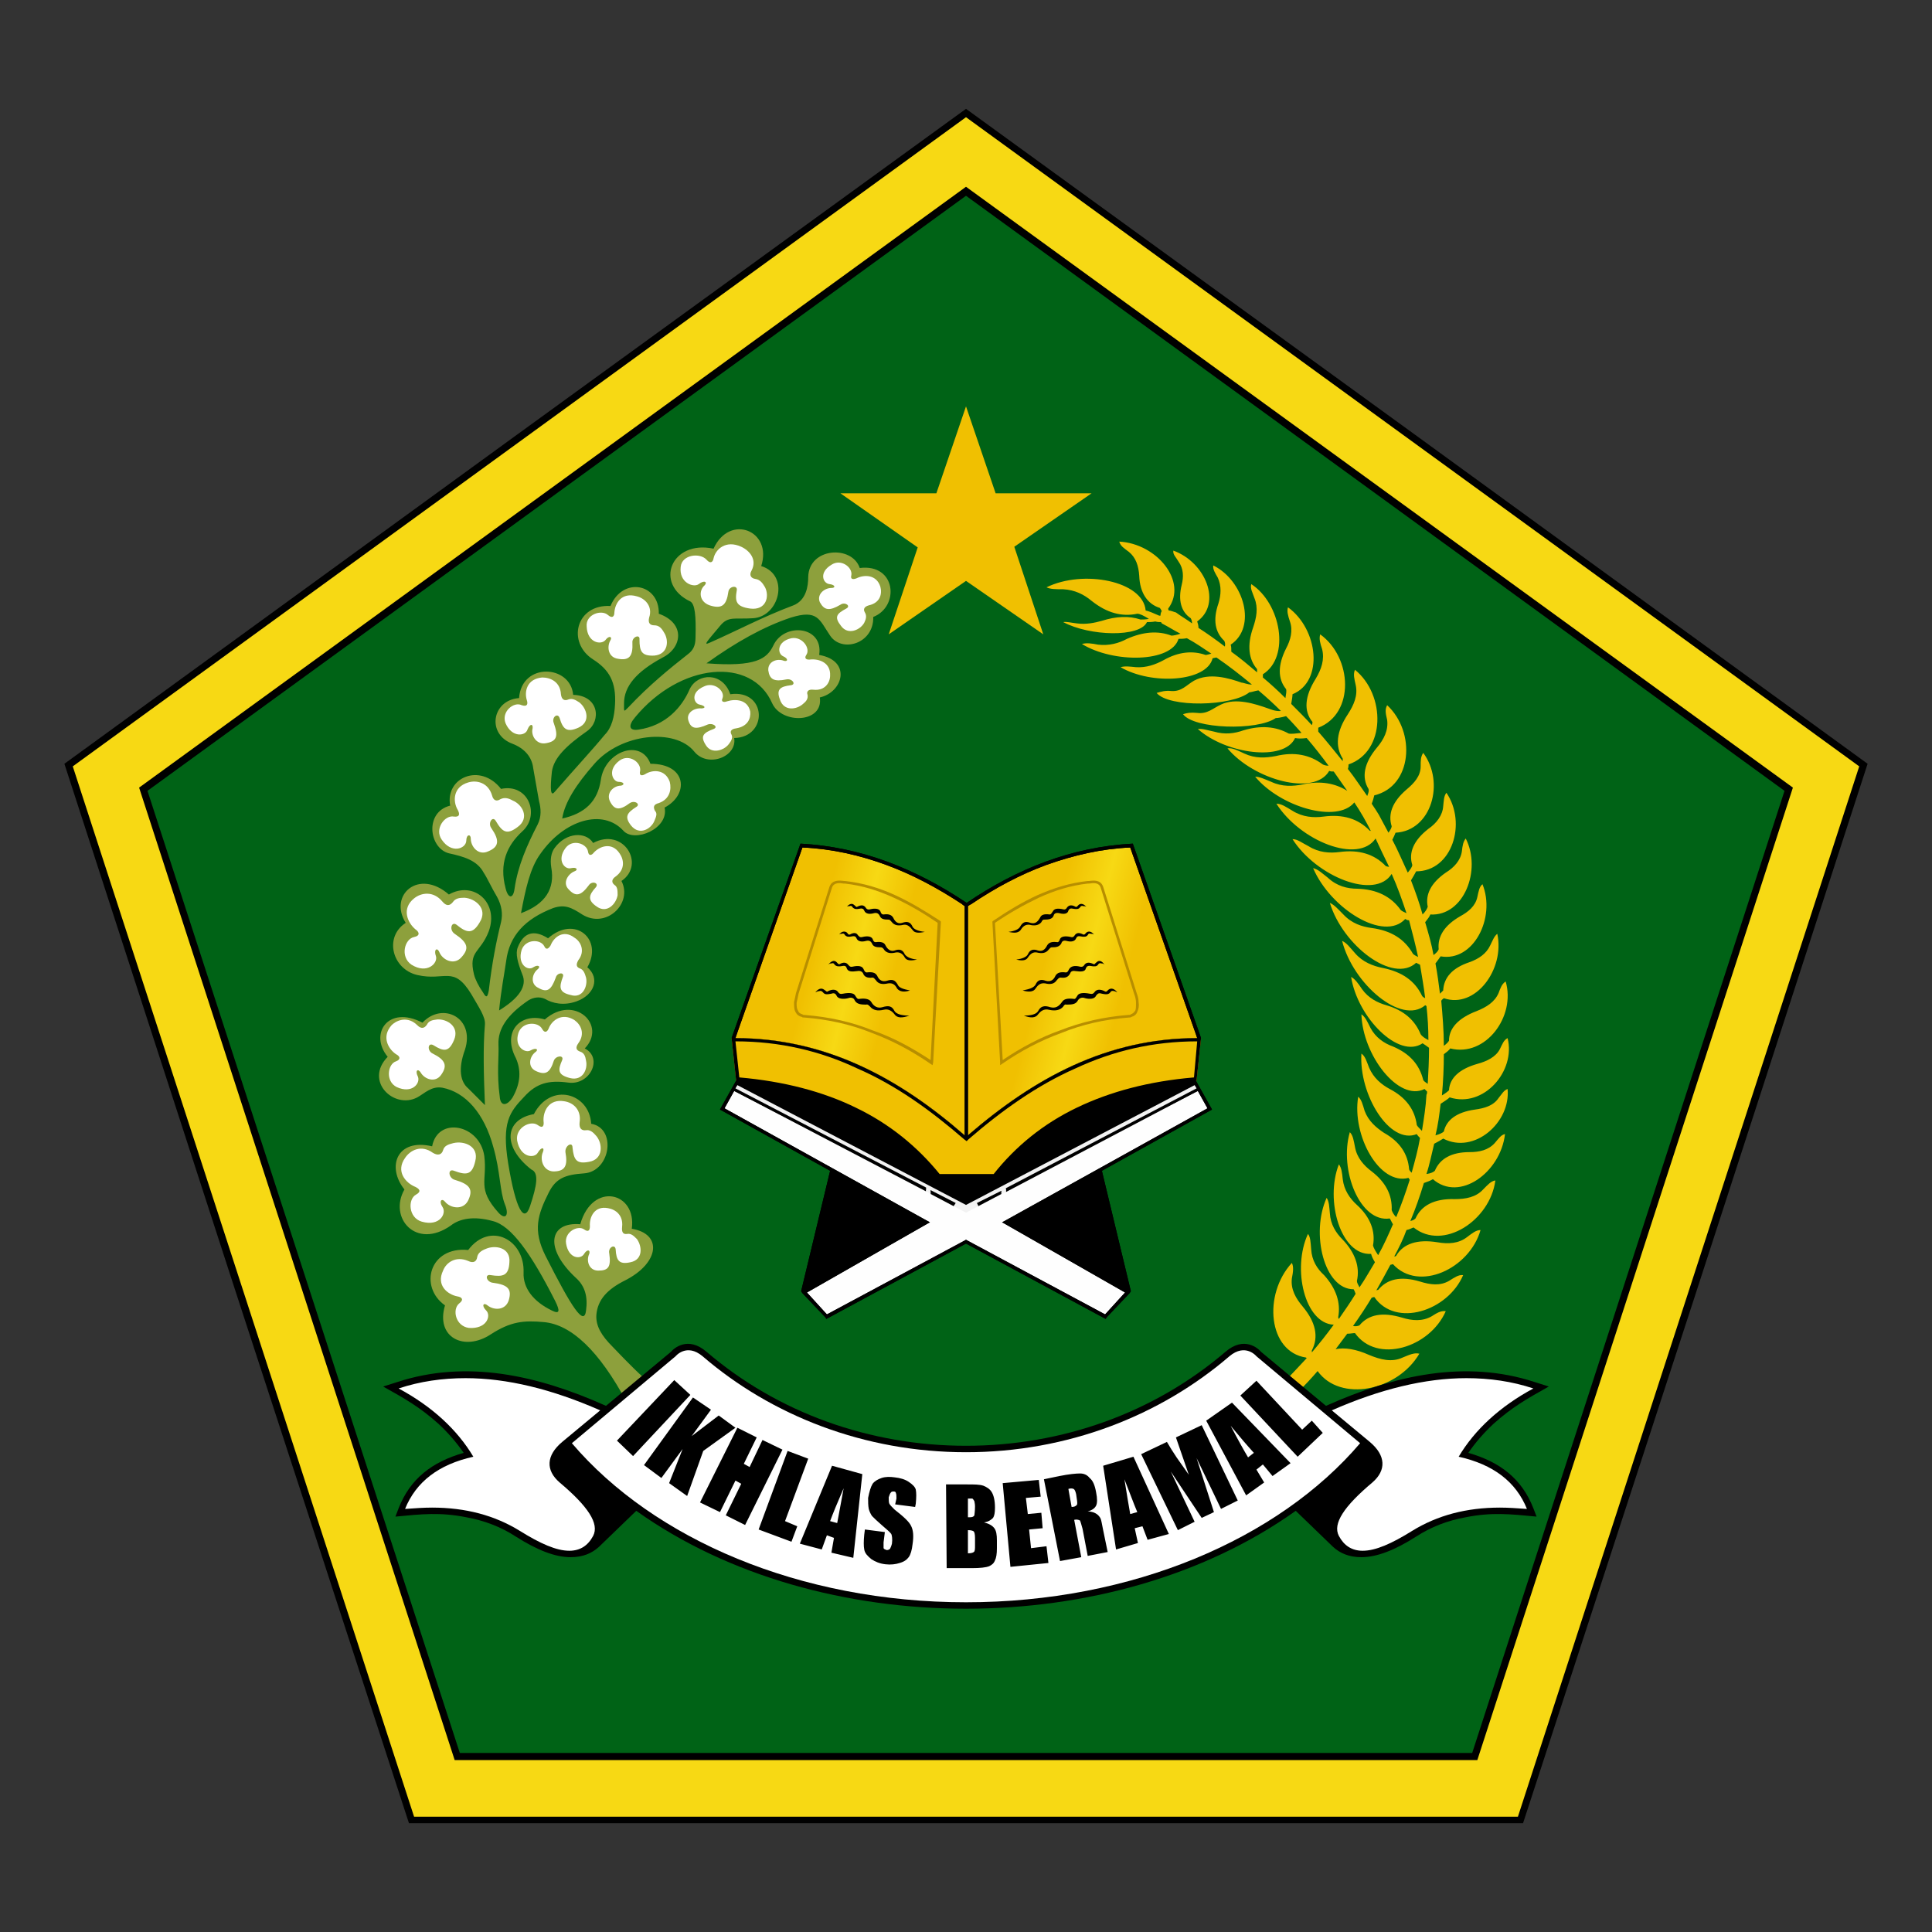 <?xml version="1.0" encoding="UTF-8"?>
<!DOCTYPE svg PUBLIC "-//W3C//DTD SVG 1.1//EN" "http://www.w3.org/Graphics/SVG/1.1/DTD/svg11.dtd">
<!-- Creator: CorelDRAW X7 -->
<svg xmlns="http://www.w3.org/2000/svg" xml:space="preserve" width="3000px" height="3000px" version="1.1" style="shape-rendering:geometricPrecision; text-rendering:geometricPrecision; image-rendering:optimizeQuality; fill-rule:evenodd; clip-rule:evenodd"
viewBox="0 0 3000 3000"
 xmlns:xlink="http://www.w3.org/1999/xlink">
 <rect x="0" y="0" width="3000" height="3000" fill="#333333" stroke="none"/>
 <defs>
  <style type="text/css">
   <![CDATA[
    .fil0 {fill:none}
    .fil9 {fill:#FEFEFE}
    .fil3 {fill:black}
    .fil1 {fill:black}
    .fil4 {fill:#006316}
    .fil6 {fill:#8DA03C}
    .fil5 {fill:#F0C001}
    .fil13 {fill:#F2F2F2}
    .fil2 {fill:#F7D914}
    .fil7 {fill:white}
    .fil8 {fill:black;fill-rule:nonzero}
    .fil12 {fill:#B78E00;fill-rule:nonzero}
    .fil10 {fill:url(#id0)}
    .fil11 {fill:url(#id1)}
   ]]>
  </style>
  <linearGradient id="id0" gradientUnits="userSpaceOnUse" x1="1629.07" y1="1460.87" x2="1754.96" y2="1492.68">
   <stop offset="0" style="stop-opacity:1; stop-color:#F0C001"/>
   <stop offset="0.51" style="stop-opacity:1; stop-color:#F7D914"/>
   <stop offset="1" style="stop-opacity:1; stop-color:#F0C001"/>
  </linearGradient>
  <linearGradient id="id1" gradientUnits="userSpaceOnUse" xlink:href="#id0" x1="1267.84" y1="1460.87" x2="1393.73" y2="1492.68">
  </linearGradient>
 </defs>
 <g id="Layer_x0020_1">
  <polygon class="fil0" points="0,0 3000,0 3000,3000 0,3000 "/>
  <g id="_2101562778640">
   <polygon class="fil1" points="1500,169 2200,677 2900,1186 2633,2009 2365,2831 1500,2831 635,2831 367,2009 100,1186 800,677 "/>
   <polygon class="fil2" points="1500,182 2887,1190 2357,2821 643,2821 113,1190 "/>
   <polygon class="fil3" points="1500,290 2784,1223 2294,2733 706,2733 216,1223 "/>
   <polygon class="fil4" points="2771,1228 1500,304 229,1228 714,2722 2286,2722 "/>
   <g>
    <polygon class="fil5" points="1500,631 1546,766 1695,766 1575,849 1620,985 1500,902 1380,985 1425,850 1305,766 1454,766 "/>
    <g>
     <path class="fil5" d="M1984 2192c8,-19 9,-32 2,-38 15,-15 29,-30 43,-45l-1 -1c-59,-9 -67,-98 -22,-147 3,6 2,14 0,24 -2,17 6,31 17,44 20,24 25,47 14,68 0,0 0,1 0,3 12,-14 23,-28 34,-43 -45,-2 -65,-87 -40,-141 4,5 4,13 5,24 1,17 9,30 20,40 19,21 26,43 22,65 0,1 0,2 1,3 9,-13 18,-26 26,-39 -1,-3 -2,-5 -3,-7 -46,0 -67,-87 -42,-142 4,6 4,14 5,24 1,17 9,30 20,41 19,20 27,42 22,64 0,3 2,6 4,10 9,-13 16,-26 24,-39 -3,-5 -5,-9 -6,-13 -47,3 -72,-83 -50,-139 4,5 5,13 6,23 2,17 11,30 22,40 21,19 29,41 25,63 1,4 4,9 8,15 9,-16 16,-32 23,-48 -2,-3 -3,-6 -5,-9 -46,7 -79,-75 -62,-134 5,5 6,13 8,23 3,17 14,29 26,38 22,17 32,37 31,60 1,3 3,7 7,11 8,-19 15,-39 21,-58 -1,-2 -2,-3 -2,-3 -45,12 -88,-66 -78,-126 5,4 7,12 10,22 6,16 18,26 30,34 25,14 37,33 39,56 0,2 2,4 4,6 5,-18 10,-36 13,-54 -2,-2 -4,-4 -5,-6 -42,17 -90,-61 -86,-125 6,4 8,12 12,22 7,16 19,26 32,33 25,13 39,32 42,56 1,2 4,5 8,9 3,-19 6,-37 7,-56 1,-2 1,-3 1,-5 -2,-2 -3,-3 -4,-4 -40,20 -96,-52 -98,-116 6,4 9,11 14,21 8,15 21,24 35,29 26,11 41,28 47,52 1,2 4,4 7,6 1,-18 2,-37 2,-56 -4,-3 -7,-5 -10,-7 -37,25 -101,-40 -111,-103 6,3 11,10 17,19 10,14 24,21 38,25 27,8 44,23 53,45 2,3 6,6 12,9 0,-18 -1,-35 -3,-53 -1,0 -1,-1 -2,-1 -37,31 -112,-33 -129,-100 7,3 12,10 20,19 12,14 28,20 43,23 30,6 50,20 61,43 1,2 3,3 5,4 -2,-17 -5,-34 -8,-52 -2,-1 -4,-2 -6,-3 -36,33 -114,-27 -134,-93 7,3 13,10 21,18 13,14 29,19 44,21 30,4 51,17 64,40 2,2 4,3 8,5 -4,-19 -9,-38 -14,-57 -3,0 -4,-1 -6,-2 -33,36 -116,-16 -143,-79 8,2 14,8 23,15 14,13 30,17 46,17 30,1 52,12 67,33 2,2 5,3 9,5 -7,-21 -14,-41 -23,-61l0 0c-26,41 -117,4 -154,-54 8,0 15,6 25,11 16,10 33,11 48,9 30,-4 54,3 72,22 1,0 3,1 5,1 -7,-14 -14,-29 -21,-44 -27,40 -117,4 -154,-54 8,0 15,5 25,11 16,10 33,11 48,9 30,-4 54,3 72,22 1,0 2,0 2,1 -8,-16 -16,-30 -26,-45 -27,33 -115,7 -154,-40 7,0 15,4 25,8 17,8 34,7 49,4 27,-6 50,-2 69,10 -7,-10 -14,-20 -21,-30 -3,0 -5,0 -7,-1 -23,40 -117,14 -158,-35 8,-1 15,3 26,8 17,8 33,7 49,4 29,-7 53,-2 73,13 2,1 5,2 9,2 -11,-15 -22,-29 -34,-43 -7,1 -13,1 -18,0 -17,37 -107,25 -151,-14 7,-1 15,2 25,4 17,5 32,3 46,-2 27,-8 50,-6 70,5 4,1 11,0 20,-1 -8,-9 -16,-18 -24,-26 -7,2 -13,3 -16,3 -29,20 -127,17 -144,-6 6,-2 12,-3 22,-2 16,2 24,-7 37,-13 23,-11 53,-1 73,6 3,1 12,5 20,4 -11,-11 -23,-22 -35,-32 -6,1 -11,3 -14,3 -27,22 -125,24 -144,1 7,-2 13,-4 23,-3 16,1 23,-9 35,-16 24,-13 54,-4 74,3 3,0 9,3 16,3 -18,-15 -36,-29 -55,-42 -2,0 -4,1 -6,1 -9,37 -95,42 -143,14 7,-2 14,-1 24,0 16,1 30,-4 43,-11 23,-13 45,-15 65,-8 2,0 5,-1 9,-2 -12,-8 -25,-17 -38,-24 -5,1 -9,1 -13,1 -11,37 -101,38 -150,8 7,-2 15,-1 25,1 17,2 32,-2 45,-9 25,-11 48,-13 69,-5 3,0 8,-1 14,-3 -10,-5 -19,-11 -29,-16 0,-1 -1,-1 -1,-2 -2,0 -6,0 -9,-1 -5,1 -10,1 -13,1 -11,24 -89,22 -130,0 5,-1 12,1 21,2 15,2 28,-1 39,-4 22,-7 42,-8 60,-2 3,0 8,0 13,-1 -8,-5 -14,-8 -18,-8 -24,5 -47,-1 -71,-20 -12,-10 -26,-17 -44,-18 -11,0 -20,0 -26,-3 57,-28 150,-10 154,36 5,1 12,4 21,8 1,0 1,0 2,0 0,-3 1,-6 2,-7 -1,-2 -2,-4 -3,-5 -19,-6 -31,-23 -32,-50 -1,-15 -5,-28 -16,-37 -8,-6 -13,-9 -15,-16 58,3 107,62 76,104 0,1 0,2 1,3 3,0 7,2 11,3 8,6 17,11 25,17 0,-4 -1,-6 -2,-8 -15,-10 -20,-28 -14,-52 3,-12 3,-25 -5,-36 -4,-7 -9,-11 -8,-17 50,18 76,82 37,110 1,3 2,6 2,10 14,9 28,19 41,29 1,-4 0,-7 -1,-9 -14,-13 -18,-32 -9,-58 4,-13 5,-27 -1,-40 -4,-7 -8,-13 -7,-19 48,24 68,96 27,123 1,3 1,6 1,11 14,10 27,21 40,32 0,-2 0,-3 0,-5 -13,-15 -16,-37 -6,-65 5,-15 8,-30 2,-45 -3,-9 -7,-15 -5,-22 46,30 61,113 18,140 0,2 0,3 0,5 12,10 24,21 35,32 1,-6 2,-11 1,-14 -13,-16 -13,-37 0,-63 7,-13 11,-28 6,-42 -3,-9 -5,-16 -3,-22 47,34 56,115 7,135 0,4 -1,9 -2,15 11,11 22,22 32,33 1,-2 1,-4 1,-5 -14,-17 -12,-40 5,-67 9,-15 14,-30 10,-46 -3,-9 -5,-16 -3,-23 50,36 54,123 -3,145 0,2 0,4 0,6 13,15 26,31 38,46 0,-1 0,-3 0,-4 -12,-19 -10,-42 8,-69 9,-14 16,-29 12,-46 -2,-9 -4,-16 -1,-23 48,39 48,127 -10,147 0,2 0,4 -1,7 11,14 20,28 30,42 2,-5 3,-8 2,-11 -11,-18 -7,-40 13,-64 11,-13 18,-27 16,-43 -2,-9 -4,-16 0,-23 45,42 39,126 -20,140 -1,4 -2,8 -4,13 4,6 8,12 11,17 5,9 10,19 15,28 3,-4 5,-8 5,-10 -6,-19 1,-38 23,-57 12,-10 22,-21 22,-36 0,-9 0,-15 4,-21 34,46 13,121 -43,124 -1,3 -3,7 -5,11 9,17 16,34 24,51 4,-5 7,-9 7,-12 -6,-19 2,-38 25,-56 13,-9 22,-21 23,-35 1,-9 1,-16 5,-21 32,47 9,122 -47,122 -2,4 -5,9 -8,14 7,18 13,35 18,53 5,-5 7,-9 8,-12 -4,-19 5,-37 28,-53 13,-8 23,-19 25,-33 1,-9 2,-15 6,-20 25,49 -3,121 -55,118 -1,3 -4,7 -8,12 5,17 10,34 13,51 4,-3 7,-6 8,-9 -2,-20 9,-37 33,-51 13,-7 24,-16 27,-30 2,-9 3,-16 8,-20 21,52 -14,121 -65,112 -2,3 -5,7 -8,11 3,16 5,31 7,47 2,-2 4,-4 5,-5 1,-20 14,-35 41,-44 14,-5 26,-13 32,-26 4,-8 6,-14 11,-18 12,55 -34,117 -83,100 -1,1 -3,2 -4,4 2,23 4,46 4,70 4,-3 7,-6 8,-8 0,-19 14,-35 43,-46 15,-6 28,-14 34,-28 3,-8 5,-14 11,-18 16,54 -31,118 -86,104 -2,3 -6,6 -10,9 0,21 -1,43 -3,64 5,-3 9,-6 11,-8 1,-19 16,-33 44,-41 15,-4 29,-11 35,-23 4,-8 6,-14 12,-17 13,51 -37,109 -90,92 -3,3 -8,6 -14,10 -2,17 -4,33 -8,49 7,-2 11,-4 13,-6 4,-18 20,-30 48,-34 15,-2 29,-6 37,-18 5,-6 8,-12 14,-14 5,52 -52,102 -100,77 -3,2 -8,5 -14,8 -4,16 -7,32 -12,47 7,-1 11,-3 13,-5 8,-19 26,-29 54,-29 15,0 29,-3 39,-14 6,-7 10,-13 16,-14 -7,60 -71,106 -112,70 -3,2 -8,4 -14,6 -6,20 -13,40 -21,59 4,-1 6,-2 8,-4 9,-20 29,-31 61,-30 17,0 33,-3 44,-15 7,-7 12,-13 19,-14 -8,62 -81,110 -127,73 -3,1 -6,3 -11,4 -5,14 -12,28 -19,41 1,0 2,0 3,-1 11,-19 33,-26 64,-21 17,3 33,2 46,-8 8,-6 14,-11 21,-11 -17,60 -96,97 -136,53 -1,0 -3,1 -4,1 -7,13 -14,26 -22,40 1,-1 2,-1 3,-1 14,-17 35,-22 65,-13 16,5 31,7 45,-1 8,-5 15,-10 22,-9 -24,56 -105,82 -138,34 -1,0 -3,1 -4,1 -9,15 -19,30 -29,44 4,1 8,0 10,-1 14,-17 36,-21 66,-12 16,5 32,6 46,-2 8,-5 14,-9 22,-8 -25,57 -107,82 -141,34 -3,0 -7,1 -12,1 -6,8 -12,16 -18,24 14,-3 32,0 52,9 17,7 35,12 52,4 10,-4 18,-8 26,-6 -34,58 -123,76 -158,27 -19,22 -40,43 -62,63z"/>
     <g>
      <path class="fil6" d="M1017 2154c-17,4 -32,11 -44,23 -43,-80 -86,-120 -128,-124 -32,-3 -52,-1 -83,19 -41,27 -86,5 -71,-45 -41,-29 -24,-92 36,-86 34,-45 88,-16 86,35 -1,24 15,45 44,59 12,6 13,1 5,-15 -37,-73 -68,-117 -97,-124 -29,-8 -51,-4 -65,7 -54,38 -97,-12 -72,-56 -28,-35 -12,-80 43,-67 9,-47 74,-34 81,15 5,39 -12,50 22,88 11,12 17,4 10,-13 -8,-20 -7,-51 -18,-89 -14,-52 -43,-85 -79,-92 -17,-3 -28,9 -39,15 -36,19 -83,-25 -46,-63 -29,-35 0,-81 54,-53 31,-33 82,-8 66,42 -11,30 -7,50 5,60 8,8 17,17 26,26 -2,-49 -3,-90 0,-125 1,-12 -9,-26 -21,-47 -28,-46 -41,-20 -84,-30 -39,-9 -52,-59 -18,-81 -27,-43 20,-85 67,-44 39,-22 78,13 62,57 -13,34 -32,30 -23,67 2,8 7,18 14,28 5,9 7,8 9,-3 5,-43 12,-78 19,-106 3,-13 1,-26 -6,-39 -9,-15 -15,-29 -21,-38 -10,-19 -31,-25 -54,-30 -31,-8 -38,-64 2,-74 -8,-44 47,-67 79,-26 43,-9 61,41 33,66 -24,22 -36,50 -26,88 4,17 12,17 14,1 5,-35 19,-67 36,-100 6,-12 5,-25 2,-36 -4,-22 -7,-39 -9,-51 -2,-18 -14,-31 -32,-38 -41,-15 -32,-68 10,-71 4,-56 80,-52 84,-5 40,1 44,40 22,56 -33,23 -52,42 -55,63 -3,28 -2,39 4,32 33,-38 60,-67 78,-89 11,-11 15,-28 16,-47 2,-35 -9,-54 -34,-70 -41,-26 -27,-86 27,-83 19,-46 76,-35 75,12 42,15 36,53 6,68 -41,22 -60,45 -60,71 0,14 -1,14 7,6 32,-34 64,-60 92,-82 8,-6 12,-13 12,-26 1,-34 -1,-52 -8,-56 -57,-27 -30,-96 36,-82 25,-55 92,-28 74,27 45,14 28,79 -13,81 -28,2 -38,-4 -51,12 -20,24 -27,31 -16,26 41,-18 82,-40 130,-58 20,-8 23,-30 23,-44 1,-46 68,-50 80,-14 57,-7 62,60 21,76 1,42 -49,56 -67,29 -17,-25 -19,-41 -61,-28 -42,14 -85,38 -131,71 77,6 94,-7 104,-28 17,-36 78,-30 71,15 51,9 37,58 1,66 6,40 -59,42 -74,9 -32,-73 -143,-63 -213,22 -11,13 -9,21 5,19 43,-6 68,-35 80,-63 12,-25 51,-27 63,8 57,-8 59,67 6,68 5,29 -41,47 -62,21 -30,-37 -114,-28 -155,19 -29,33 -46,60 -50,85 36,-8 55,-27 60,-60 6,-44 62,-65 77,-25 57,0 60,48 22,68 7,33 -47,55 -64,36 -32,-35 -92,-17 -129,36 -16,22 -23,55 -30,92 38,-14 53,-38 47,-71 -2,-13 0,-23 5,-30 18,-25 49,-26 60,-8 47,-25 82,33 44,59 18,35 -24,75 -61,52 -17,-11 -27,-16 -45,-10 -44,17 -68,43 -73,82 -3,21 -8,46 -11,77 31,-19 44,-38 36,-56 -7,-18 -11,-32 -7,-42 9,-23 25,-28 47,-14 42,-37 86,2 61,45 20,17 11,43 -17,53 -20,7 -37,3 -49,-4 -9,-4 -18,-2 -25,2 -34,23 -48,45 -47,69 1,18 -3,45 2,81 1,15 11,15 20,1 13,-23 13,-43 5,-61 -22,-42 8,-71 45,-60 46,-40 97,9 62,45 29,15 8,58 -26,53 -30,-4 -49,1 -68,22 -23,24 -35,40 -25,103 12,73 25,94 34,67 11,-33 14,-52 2,-57 -46,-36 -41,-78 4,-86 26,-50 86,-33 89,15 40,7 30,74 -11,77 -30,2 -44,8 -55,30 -17,34 -25,58 -5,98 41,81 60,110 63,85 3,-22 -2,-38 -15,-50 -51,-47 -42,-88 6,-84 19,-67 88,-50 80,7 48,8 43,53 -10,80 -28,14 -43,30 -45,54 -1,17 8,32 25,49 23,24 44,46 66,63z"/>
      <path class="fil7" d="M757 2027c10,8 28,8 33,-8 5,-17 -1,-24 -24,-27 -11,-1 -14,-14 -4,-12 19,3 28,1 29,-20 2,-23 -22,-27 -36,-21 -8,3 -13,7 -14,13 -1,7 -6,10 -14,6 -19,-8 -34,2 -39,15 -11,23 7,37 22,40 7,1 11,5 3,11 -11,9 -6,35 15,38 28,2 35,-19 27,-27 -8,-8 -4,-13 2,-8z"/>
      <path class="fil7" d="M879 1931c4,24 23,25 28,16 5,-8 10,-6 8,0 -5,10 -1,26 14,26 16,0 20,-6 17,-27 -2,-9 9,-15 10,-6 1,17 5,24 23,20 20,-4 18,-25 10,-36 -5,-5 -9,-9 -15,-8 -6,1 -9,-2 -8,-11 2,-18 -10,-27 -22,-29 -21,-4 -29,14 -28,28 0,6 -2,10 -9,5 -10,-7 -31,4 -28,22z"/>
      <path class="fil7" d="M727 1864c8,-17 3,-25 -21,-32 -10,-3 -11,-18 -1,-14 19,7 28,7 33,-15 6,-23 -17,-32 -34,-28 -8,2 -14,4 -16,11 -2,7 -8,9 -16,4 -18,-13 -35,-4 -43,8 -15,21 1,39 16,45 6,3 10,7 1,12 -13,7 -12,36 9,42 28,8 39,-13 32,-23 -6,-9 -1,-14 4,-8 8,10 28,14 36,-2z"/>
      <path class="fil7" d="M803 1771c5,27 27,28 32,19 6,-10 11,-8 8,-1 -5,11 0,29 16,30 18,0 23,-8 19,-30 -1,-10 11,-17 11,-7 2,19 6,26 26,22 22,-4 21,-28 11,-40 -5,-6 -10,-10 -16,-9 -7,1 -11,-3 -10,-12 3,-20 -10,-31 -24,-33 -24,-4 -33,16 -32,31 1,7 -1,12 -9,6 -11,-8 -35,4 -32,24z"/>
      <path class="fil7" d="M685 1669c10,-14 7,-23 -13,-33 -9,-4 -8,-18 1,-13 16,10 24,11 32,-8 9,-21 -11,-33 -26,-32 -8,1 -13,2 -16,8 -4,6 -9,7 -15,1 -14,-14 -31,-9 -40,0 -16,18 -5,37 7,45 6,3 8,8 0,11 -13,4 -17,31 1,40 24,11 37,-6 33,-16 -5,-10 0,-13 4,-7 6,11 23,17 32,4z"/>
      <path class="fil7" d="M805 1604c-7,22 11,32 19,27 9,-5 13,-1 7,3 -9,7 -12,23 1,29 15,7 22,3 28,-16 3,-8 16,-9 13,-1 -7,16 -7,23 12,28 20,5 28,-14 25,-27 -1,-7 -3,-12 -9,-14 -6,-2 -8,-6 -3,-13 11,-15 4,-29 -6,-36 -19,-12 -35,0 -40,13 -2,5 -6,8 -10,1 -6,-12 -31,-12 -37,6z"/>
      <path class="fil7" d="M682 1478c5,13 23,21 34,9 13,-14 11,-23 -10,-37 -9,-6 -5,-20 3,-14 16,13 25,15 36,-4 13,-21 -7,-37 -24,-38 -8,0 -14,1 -18,7 -5,6 -10,6 -16,-1 -14,-17 -33,-14 -44,-5 -20,16 -10,38 2,48 6,4 8,10 -2,12 -15,3 -22,31 -4,43 24,15 41,-2 38,-13 -4,-11 2,-14 5,-7z"/>
      <path class="fil7" d="M810 1475c-7,23 10,33 18,27 8,-5 12,-1 7,3 -9,7 -12,23 1,29 14,8 20,3 27,-16 2,-8 14,-9 11,-1 -6,16 -6,24 12,28 19,6 27,-14 24,-27 -2,-7 -4,-12 -9,-14 -6,-2 -7,-6 -3,-13 11,-14 4,-29 -6,-35 -17,-13 -32,-1 -37,12 -3,5 -7,8 -10,1 -6,-11 -29,-11 -35,6z"/>
      <path class="fil7" d="M731 1302c0,13 12,27 27,20 17,-7 18,-17 5,-36 -6,-8 2,-20 7,-11 10,17 17,22 34,9 19,-14 7,-35 -8,-41 -7,-4 -13,-5 -19,-2 -6,4 -11,2 -13,-6 -6,-20 -24,-24 -37,-20 -24,7 -24,30 -16,43 3,6 3,11 -6,10 -14,-3 -31,19 -19,36 15,22 37,14 38,2 0,-11 7,-11 7,-4z"/>
      <path class="fil7" d="M878 1317c-14,19 -1,34 9,31 9,-2 11,3 5,5 -10,4 -19,18 -9,28 11,12 19,10 31,-6 5,-8 17,-4 11,3 -11,12 -13,20 2,30 16,11 30,-5 32,-18 0,-7 0,-13 -5,-16 -5,-4 -4,-9 2,-13 15,-11 13,-26 6,-36 -12,-18 -31,-11 -40,-1 -3,4 -8,6 -9,-2 -2,-12 -24,-20 -35,-5z"/>
      <path class="fil7" d="M978 1247c8,-5 17,2 10,6 -14,9 -19,15 -8,29 13,16 31,5 36,-7 3,-7 5,-12 1,-16 -3,-6 -2,-10 6,-12 17,-6 20,-21 17,-33 -7,-20 -27,-19 -38,-12 -5,3 -10,3 -8,-5 2,-13 -17,-27 -32,-16 -19,14 -11,32 -2,33 10,0 10,5 4,6 -11,0 -23,11 -17,24 7,14 15,15 31,3z"/>
      <path class="fil7" d="M860 1123c-4,-9 6,-17 9,-8 5,17 11,23 29,15 20,-9 13,-30 2,-39 -6,-4 -11,-7 -17,-5 -7,3 -11,0 -12,-8 -1,-19 -16,-26 -29,-26 -24,2 -28,22 -24,35 2,6 1,11 -8,8 -12,-6 -32,10 -25,28 10,23 31,20 34,10 4,-10 9,-9 8,-2 -3,11 6,26 21,23 17,-3 19,-11 12,-31z"/>
      <path class="fil7" d="M948 994c-6,10 -4,27 12,29 17,3 23,-4 22,-25 -1,-9 12,-14 11,-5 0,18 3,26 23,25 22,-2 23,-24 15,-36 -4,-7 -8,-11 -15,-11 -7,0 -10,-4 -8,-12 6,-18 -7,-30 -19,-33 -24,-7 -34,11 -35,25 0,6 -3,10 -10,4 -10,-9 -35,-1 -33,18 1,25 22,29 29,21 6,-8 11,-5 8,0z"/>
      <path class="fil7" d="M1093 1066c-21,9 -16,26 -7,28 10,2 10,6 3,6 -11,-1 -24,7 -20,19 4,13 12,14 30,6 8,-3 17,4 9,7 -16,6 -21,11 -12,25 9,15 29,8 36,-2 4,-5 6,-10 4,-14 -3,-5 -1,-9 7,-10 18,-3 23,-15 22,-26 -4,-19 -23,-20 -36,-16 -5,2 -10,1 -7,-5 4,-11 -13,-26 -29,-18z"/>
      <path class="fil7" d="M1102 940c19,6 26,0 29,-21 1,-9 15,-11 13,-2 -3,17 -1,25 21,28 25,3 30,-19 23,-33 -4,-7 -8,-12 -15,-13 -7,-1 -10,-6 -6,-13 9,-17 -3,-31 -16,-37 -24,-11 -40,4 -43,18 -1,6 -5,9 -11,2 -10,-11 -38,-8 -40,11 -3,25 20,33 28,27 9,-7 14,-3 9,2 -9,8 -9,25 8,31z"/>
      <path class="fil7" d="M1216 1019c9,4 7,9 1,7 -10,-4 -25,1 -24,15 2,14 9,18 28,14 9,-2 16,8 7,9 -16,2 -23,6 -17,22 6,19 26,16 36,7 5,-4 8,-8 7,-14 -2,-5 1,-9 9,-8 18,2 26,-11 26,-22 1,-20 -17,-26 -30,-25 -6,1 -11,-1 -7,-7 7,-10 -6,-29 -23,-26 -23,5 -22,24 -13,28z"/>
      <path class="fil7" d="M1305 939c7,-5 17,2 9,6 -15,8 -19,13 -8,27 11,15 30,6 36,-5 3,-6 4,-11 1,-16 -3,-5 -1,-9 6,-11 18,-4 21,-18 18,-29 -6,-19 -25,-19 -37,-13 -5,2 -10,2 -8,-5 2,-12 -16,-26 -31,-16 -20,12 -13,29 -3,30 9,1 10,6 3,6 -11,0 -23,10 -18,22 7,13 15,14 32,4z"/>
     </g>
    </g>
   </g>
   <g>
    <g>
     <path class="fil1" d="M1500 2245c149,0 292,-51 403,-146 29,-25 51,-5 55,0l101 84c107,-48 217,-72 324,-37l22 7c-34,19 -57,32 -86,58 -15,14 -28,29 -39,45 49,14 83,40 101,86l5 13c-41,-4 -70,-7 -110,1 -28,5 -54,15 -77,30 -33,21 -61,32 -85,32 -19,0 -33,-6 -44,-16l-58 -56c-143,102 -328,152 -512,152 -184,0 -369,-50 -512,-152l-58 56c-11,10 -25,16 -44,16 -24,0 -52,-11 -85,-32 -23,-15 -49,-25 -77,-30 -40,-8 -69,-5 -110,-1l5 -13c18,-46 52,-72 101,-86 -11,-16 -24,-31 -39,-45 -29,-26 -52,-39 -86,-58l22 -7c107,-35 217,-11 324,37l101 -84c4,-5 26,-25 55,0 111,95 254,146 403,146z"/>
     <path class="fil7" d="M932 2190c-75,-33 -145,-50 -209,-50 -36,0 -71,5 -104,16 52,28 91,64 116,106 -54,12 -89,39 -106,81 0,0 0,0 1,0 14,-1 28,-2 41,-2 52,0 97,12 136,36 32,20 57,31 77,31 17,0 29,-8 37,-23 10,-19 -8,-46 -52,-83 -22,-19 -21,-42 4,-63l59 -49zm1136 0c75,-33 145,-50 209,-50 36,0 71,5 104,16 -52,28 -91,64 -116,106 54,12 89,39 106,81 0,0 0,0 -1,0 -14,-1 -28,-2 -41,-2 -52,0 -97,12 -136,36 -32,20 -57,31 -77,31 -17,0 -29,-8 -37,-23 -10,-19 8,-46 52,-83 22,-19 21,-42 -4,-63l-59 -49zm-568 65c158,0 302,-57 409,-149 25,-21 42,0 42,0l161 135c-127,149 -354,247 -612,247 -258,0 -485,-98 -612,-247l161 -135c0,0 17,-21 42,0 107,92 251,149 409,149z"/>
    </g>
    <path class="fil8" d="M1072 2166l-89 95 -25 -24 89 -94 25 23zm70 51l-50 36 -25 70 -28 -20 21 -53 -33 45 -27 -20 76 -105 28 19 -30 41 42 -32 26 19zm73 34l-58 117 -30 -15 24 -49 -9 -5 -24 49 -31 -15 58 -116 30 15 -20 41 9 5 20 -42 31 15zm40 14l-36 97 19 8 -9 24 -51 -19 45 -122 32 12zm84 24l-14 130 -34 -8 4 -23 -11 -4 -8 22 -34 -9 50 -121 47 13zm-39 76c3,-15 6,-33 10,-54 -10,23 -17,40 -21,51l11 3zm121 -25l-31 -4 2 -9c0,-4 0,-7 -1,-9 0,-1 -1,-2 -3,-2 -2,0 -4,0 -5,2 -1,1 -2,4 -3,7 0,4 0,8 1,10 1,2 4,5 8,9 14,11 23,19 26,26 3,6 4,15 2,28 -1,9 -3,16 -6,20 -3,4 -7,7 -14,9 -6,2 -14,3 -22,2 -9,-1 -16,-4 -22,-8 -6,-5 -10,-9 -11,-15 -1,-5 -1,-13 0,-23l1 -8 31 4 -2 16c0,4 0,8 0,9 1,2 3,2 5,3 2,0 4,-1 5,-2 1,-2 2,-4 3,-8 1,-7 0,-13 -1,-15 -2,-3 -7,-7 -15,-14 -7,-6 -12,-11 -15,-14 -2,-3 -4,-7 -5,-11 -1,-5 -1,-11 -1,-17 2,-10 4,-17 7,-22 3,-4 8,-7 14,-9 6,-2 13,-2 20,-1 9,1 16,3 22,7 6,4 10,8 11,12 1,5 1,12 0,22l-1 5zm48 -35l33 0c11,0 19,0 25,2 5,2 10,5 13,10 3,5 5,13 5,24 0,8 -1,13 -3,16 -3,3 -7,6 -14,7 8,2 13,5 16,9 3,4 4,10 4,19l0 12c0,9 -1,15 -3,19 -2,5 -5,7 -9,9 -5,2 -14,3 -27,3l-39 0 -1 -130zm34 22l0 29c1,0 3,0 3,0 4,0 6,-1 7,-3 0,-1 1,-6 1,-14 0,-4 -1,-7 -1,-8 -1,-2 -2,-3 -3,-4 -1,0 -4,0 -7,0zm0 49l0 36c5,0 8,-1 9,-2 2,-1 2,-5 2,-10l0 -12c0,-6 -1,-9 -2,-10 -1,-1 -4,-2 -9,-2zm54 -73l56 -5 3 26 -23 2 3 25 21 -2 2 24 -21 2 3 29 24 -3 3 26 -59 6 -12 -130zm64 -6l24 -5c15,-3 26,-4 32,-4 6,0 11,2 15,7 5,4 8,11 10,22 2,10 2,17 0,21 -2,4 -6,7 -13,9 7,0 11,2 14,4 3,2 5,5 6,7 1,2 2,8 4,18l7 34 -31 6 -8 -42c-2,-7 -3,-11 -4,-13 -2,-1 -5,-2 -9,-1l11 58 -33 6 -25 -127zm38 15l5 28c4,0 6,-1 8,-3 1,-1 1,-4 0,-10l-1 -7c-1,-4 -2,-7 -4,-8 -2,-1 -5,-1 -8,0zm101 -50l55 120 -33 9 -8 -21 -12 3 5 23 -34 10 -20 -130 47 -14zm6 86c-6,-14 -12,-31 -20,-51 4,25 7,43 9,54l11 -3zm100 -135l56 117 -26 13 -38 -79 27 84 -19 9 -48 -72 37 78 -26 13 -57 -118 40 -19c4,7 9,15 15,24l19 27 -20 -58 40 -19zm47 -35l91 94 -28 20 -15 -18 -10 8 12 20 -28 20 -62 -116 40 -28zm34 78c-10,-11 -22,-25 -36,-42 12,23 21,39 27,49l9 -7zm4 -112l71 76 15 -14 17 19 -39 37 -89 -95 25 -23z"/>
   </g>
   <g>
    <path class="fil3" d="M1243 1310c94,5 179,39 258,92 78,-53 163,-87 258,-92l106 302 -7 66 -1 0 1 2 23 41 1 2 -2 1 -169 94 45 187 -2 3 -36 38 -1 2 -2 -1 -215 -116 -215 116 -2 1 -1 -2 -36 -38 -2 -3 45 -187 -169 -94 -2 -1 1 -2 23 -41 1 -2 -7 -66 107 -302z"/>
    <polygon class="fil9" points="1875,1721 1860,1694 1499,1879 1140,1694 1125,1721 1444,1898 1253,2007 1284,2041 1500,1925 1716,2041 1747,2007 1556,1898 "/>
    <path class="fil10" d="M1859 1612c-140,0 -253,62 -356,151l0 -356 3 -2 2 -1c37,-25 76,-46 117,-61 42,-15 85,-25 130,-27l102 290 2 6z"/>
    <path class="fil11" d="M1142 1612c140,0 254,62 356,151l0 -356 -3 -2 -1 -1c-38,-25 -77,-46 -118,-61 -41,-15 -84,-25 -130,-27l-102 290 -2 6z"/>
    <path class="fil5" d="M1136 1612l7 66c141,12 245,63 313,150l89 0c68,-87 172,-138 313,-150l7 -66c-144,-2 -260,62 -364,153 -105,-91 -220,-155 -365,-153z"/>
    <path class="fil3" d="M1326 1405c-3,-3 -8,-1 -11,3 1,-1 3,-1 4,-1 3,-1 4,0 5,2 3,3 6,3 11,2 5,-1 6,1 7,3 2,5 8,6 15,4 4,-1 7,0 9,4 2,5 6,6 14,6 2,0 3,2 5,4 4,5 10,6 18,4 6,-1 10,3 14,8 3,5 10,5 19,3 -10,-1 -17,-4 -19,-8 -3,-7 -8,-9 -16,-6 -6,2 -11,-1 -14,-8 -3,-5 -8,-6 -15,-5 -3,0 -4,-2 -5,-5 -2,-4 -8,-5 -16,-3 -4,1 -6,-1 -7,-3 -3,-4 -7,-4 -13,-1 -2,1 -2,-1 -5,-3zm-27 89c-4,-4 -9,-1 -13,4 2,-2 4,-2 5,-2 3,-1 4,0 5,2 3,3 7,3 12,2 5,-1 6,1 7,4 2,5 8,5 15,4 5,-1 8,0 10,3 2,6 7,8 15,7 2,0 3,2 5,4 4,6 10,7 19,5 7,-1 11,2 14,8 4,5 11,6 20,3 -10,-2 -17,-4 -19,-9 -4,-7 -8,-9 -17,-6 -7,2 -12,-1 -15,-8 -3,-5 -8,-6 -16,-5 -3,0 -4,-3 -5,-5 -2,-5 -8,-6 -17,-4 -4,1 -5,-1 -7,-3 -3,-4 -8,-4 -13,-1 -2,1 -3,-1 -5,-3zm-19 43c-5,-4 -10,-1 -14,4 2,-1 4,-2 6,-2 3,-1 4,0 6,2 3,4 7,3 13,2 5,-2 7,1 8,3 2,5 10,6 18,4 5,-2 9,0 10,3 3,6 9,7 18,7 2,-1 4,1 6,3 5,6 12,7 21,5 8,-2 13,2 17,7 4,6 12,6 23,2 -11,0 -20,-2 -23,-7 -4,-8 -9,-9 -19,-6 -7,2 -13,-1 -17,-8 -3,-5 -10,-6 -18,-5 -4,1 -5,-2 -7,-5 -2,-4 -9,-5 -19,-3 -4,1 -6,0 -8,-3 -3,-4 -9,-4 -15,-1 -2,2 -3,0 -6,-2zm35 -89c-4,-3 -9,-1 -12,3 1,-1 3,-1 4,-1 3,-1 4,0 5,2 3,3 6,3 11,2 5,-1 6,1 7,3 2,5 8,6 15,4 4,-1 7,0 9,4 2,5 6,6 14,6 2,0 4,2 5,4 4,5 10,6 18,4 6,-1 11,2 14,8 3,5 10,5 19,3 -10,-1 -16,-4 -19,-8 -3,-7 -8,-9 -16,-6 -6,2 -11,-2 -14,-8 -2,-5 -8,-6 -15,-5 -3,0 -4,-2 -5,-5 -2,-4 -8,-5 -16,-3 -4,1 -5,-1 -7,-3 -2,-4 -7,-4 -12,-1 -3,1 -3,-1 -5,-3z"/>
    <path class="fil3" d="M1675 1405c4,-3 8,-1 12,3 -2,-1 -3,-1 -5,-1 -2,-1 -4,0 -5,2 -2,3 -6,3 -11,2 -5,-1 -6,1 -7,3 -1,5 -7,6 -14,4 -5,-1 -8,0 -9,4 -2,5 -7,6 -15,6 -2,0 -3,2 -4,4 -4,5 -11,6 -18,4 -7,-1 -11,3 -14,8 -4,5 -10,5 -19,3 9,-1 16,-4 18,-8 4,-7 8,-9 16,-6 7,2 11,-1 15,-8 2,-5 7,-6 15,-5 2,0 3,-2 5,-5 2,-4 7,-5 16,-3 3,1 5,-1 6,-3 3,-4 8,-4 13,-1 2,1 3,-1 5,-3zm28 89c4,-4 9,-1 12,4 -2,-2 -3,-2 -5,-2 -2,-1 -4,0 -5,2 -2,3 -6,3 -11,2 -5,-1 -7,1 -8,4 -1,5 -8,5 -15,4 -5,-1 -8,0 -9,3 -3,6 -7,8 -15,7 -3,0 -4,2 -6,4 -4,6 -10,7 -18,5 -7,-1 -11,2 -15,8 -3,5 -10,6 -20,3 10,-2 17,-4 20,-9 3,-7 8,-9 16,-6 7,2 12,-1 15,-8 3,-5 8,-6 16,-5 3,0 4,-3 5,-5 3,-5 9,-6 17,-4 4,1 6,-1 7,-3 3,-4 8,-4 14,-1 2,1 2,-1 5,-3zm18 43c5,-4 10,-1 14,4 -2,-1 -4,-2 -5,-2 -3,-1 -5,0 -6,2 -3,4 -8,3 -13,2 -6,-2 -7,1 -9,3 -2,5 -9,6 -17,4 -5,-2 -9,0 -11,3 -3,6 -8,7 -18,7 -2,-1 -4,1 -5,3 -5,6 -13,7 -22,5 -8,-2 -13,2 -17,7 -4,6 -12,6 -22,2 11,0 19,-2 22,-7 4,-8 10,-9 19,-6 8,2 13,-1 18,-8 3,-5 9,-6 18,-5 3,1 4,-2 6,-5 2,-4 9,-5 19,-3 4,1 6,0 8,-3 3,-4 9,-4 15,-1 3,2 4,0 6,-2zm-34 -89c4,-3 8,-1 12,3 -2,-1 -4,-1 -5,-1 -3,-1 -4,0 -5,2 -2,3 -6,3 -11,2 -5,-1 -6,1 -7,3 -2,5 -8,6 -15,4 -4,-1 -7,0 -8,4 -3,5 -7,6 -15,6 -2,0 -3,2 -5,4 -4,5 -10,6 -18,4 -6,-1 -10,2 -14,8 -3,5 -10,5 -18,3 9,-1 16,-4 18,-8 3,-7 8,-9 16,-6 7,2 11,-2 14,-8 3,-5 8,-6 16,-5 2,0 3,-2 4,-5 2,-4 8,-5 17,-3 3,1 5,-1 6,-3 3,-4 7,-4 13,-1 2,1 3,-1 5,-3z"/>
    <path class="fil12" d="M1249 1576c39,3 74,11 106,24 32,11 61,27 90,46l11 -213c-22,-15 -44,-28 -68,-39 -24,-11 -49,-19 -76,-22l0 0 -2 0 0 0c-6,-1 -15,-2 -18,6l-52 165 0 0c-1,5 -2,10 -3,14 0,5 0,9 2,12 1,3 3,5 7,6 1,1 2,1 3,1zm105 28c-32,-13 -67,-21 -105,-24 -2,0 -3,0 -4,-1 -5,-1 -8,-4 -10,-8 -2,-4 -2,-9 -2,-15 1,-4 2,-9 3,-14l0 0 52 -165c4,-11 15,-10 23,-9l1 0c28,3 54,11 78,22 24,11 47,25 70,40l1 1 0 1 -12 218 -1 4 -3 -2c-29,-20 -59,-36 -91,-48z"/>
    <path class="fil12" d="M1752 1576c-38,3 -73,11 -106,24 -31,11 -61,27 -89,46l-12 -213c22,-15 45,-28 68,-39 24,-11 49,-19 76,-22l0 0 2 0 0 0c7,-1 15,-2 18,6l52 165 0 0c2,5 3,10 3,14 0,5 0,9 -1,12 -2,3 -4,5 -7,6 -1,1 -2,1 -4,1zm-104 28c32,-13 66,-21 105,-24 1,0 3,0 4,-1 4,-1 8,-4 9,-8 2,-4 3,-9 2,-15 0,-4 -1,-9 -3,-14l0 0 -52 -165c-4,-11 -14,-10 -22,-9l-2 0c-28,3 -53,11 -78,22 -24,11 -47,25 -69,40l-1 1 0 1 12 218 0 4 3 -2c29,-20 59,-36 92,-48z"/>
    <path class="fil3" d="M1142 1617l6 56c69,6 130,22 181,47 52,25 95,60 130,103l84 0c34,-43 77,-78 129,-103 52,-25 112,-41 182,-47l5 -56c-69,0 -131,15 -189,42 -59,26 -114,65 -166,110l-3 3 -4 -3c-52,-45 -106,-84 -166,-110 -57,-27 -120,-42 -189,-42zm147 201l-169 -94 -2 -1 1 -2 23 -41 1 -2 -7 -66 107 -302c94,5 179,39 258,92 78,-53 163,-87 258,-92l106 302 -7 66 -1 0 1 2 23 41 1 2 -2 1 -169 94 45 187 -2 3 -36 38 -1 2 -2 -1 -215 -116 -215 116 -2 1 -1 -2 -36 -38 -2 -3 45 -187zm206 -413l-1 -1c-38,-25 -77,-46 -118,-61 -41,-15 -84,-25 -130,-27l-102 290 -2 6c140,0 254,62 356,151l0 -356 -3 -2zm364 207l-2 -6 -102 -290c-45,2 -88,12 -130,27 -41,15 -80,36 -117,61l-2 1 -3 2 0 356c103,-89 216,-151 356,-151zm1 82l-298 157 0 -6 296 -155 -3 -5 -354 185 -1 1 -1 -1 -354 -185 -3 5 296 154 0 6 -298 -156 -15 27 315 175 4 2 -4 2 -187 107 31 34 215 -115 1 -1 1 1 215 115 31 -34 -187 -107 -4 -2 4 -2 315 -175 -15 -27zm-305 160l-36 19 -2 -5 38 -19 0 5zm-110 -6l39 20 -3 5 -36 -19 0 -6z"/>
    <polygon class="fil13" points="1145,1685 1142,1690 1438,1844 1438,1850 1445,1854 1445,1848 1484,1868 1481,1873 1500,1883 1519,1873 1517,1868 1555,1849 1555,1854 1562,1851 1562,1845 1858,1690 1855,1685 1500,1871 "/>
   </g>
  </g>
 </g>
</svg>
